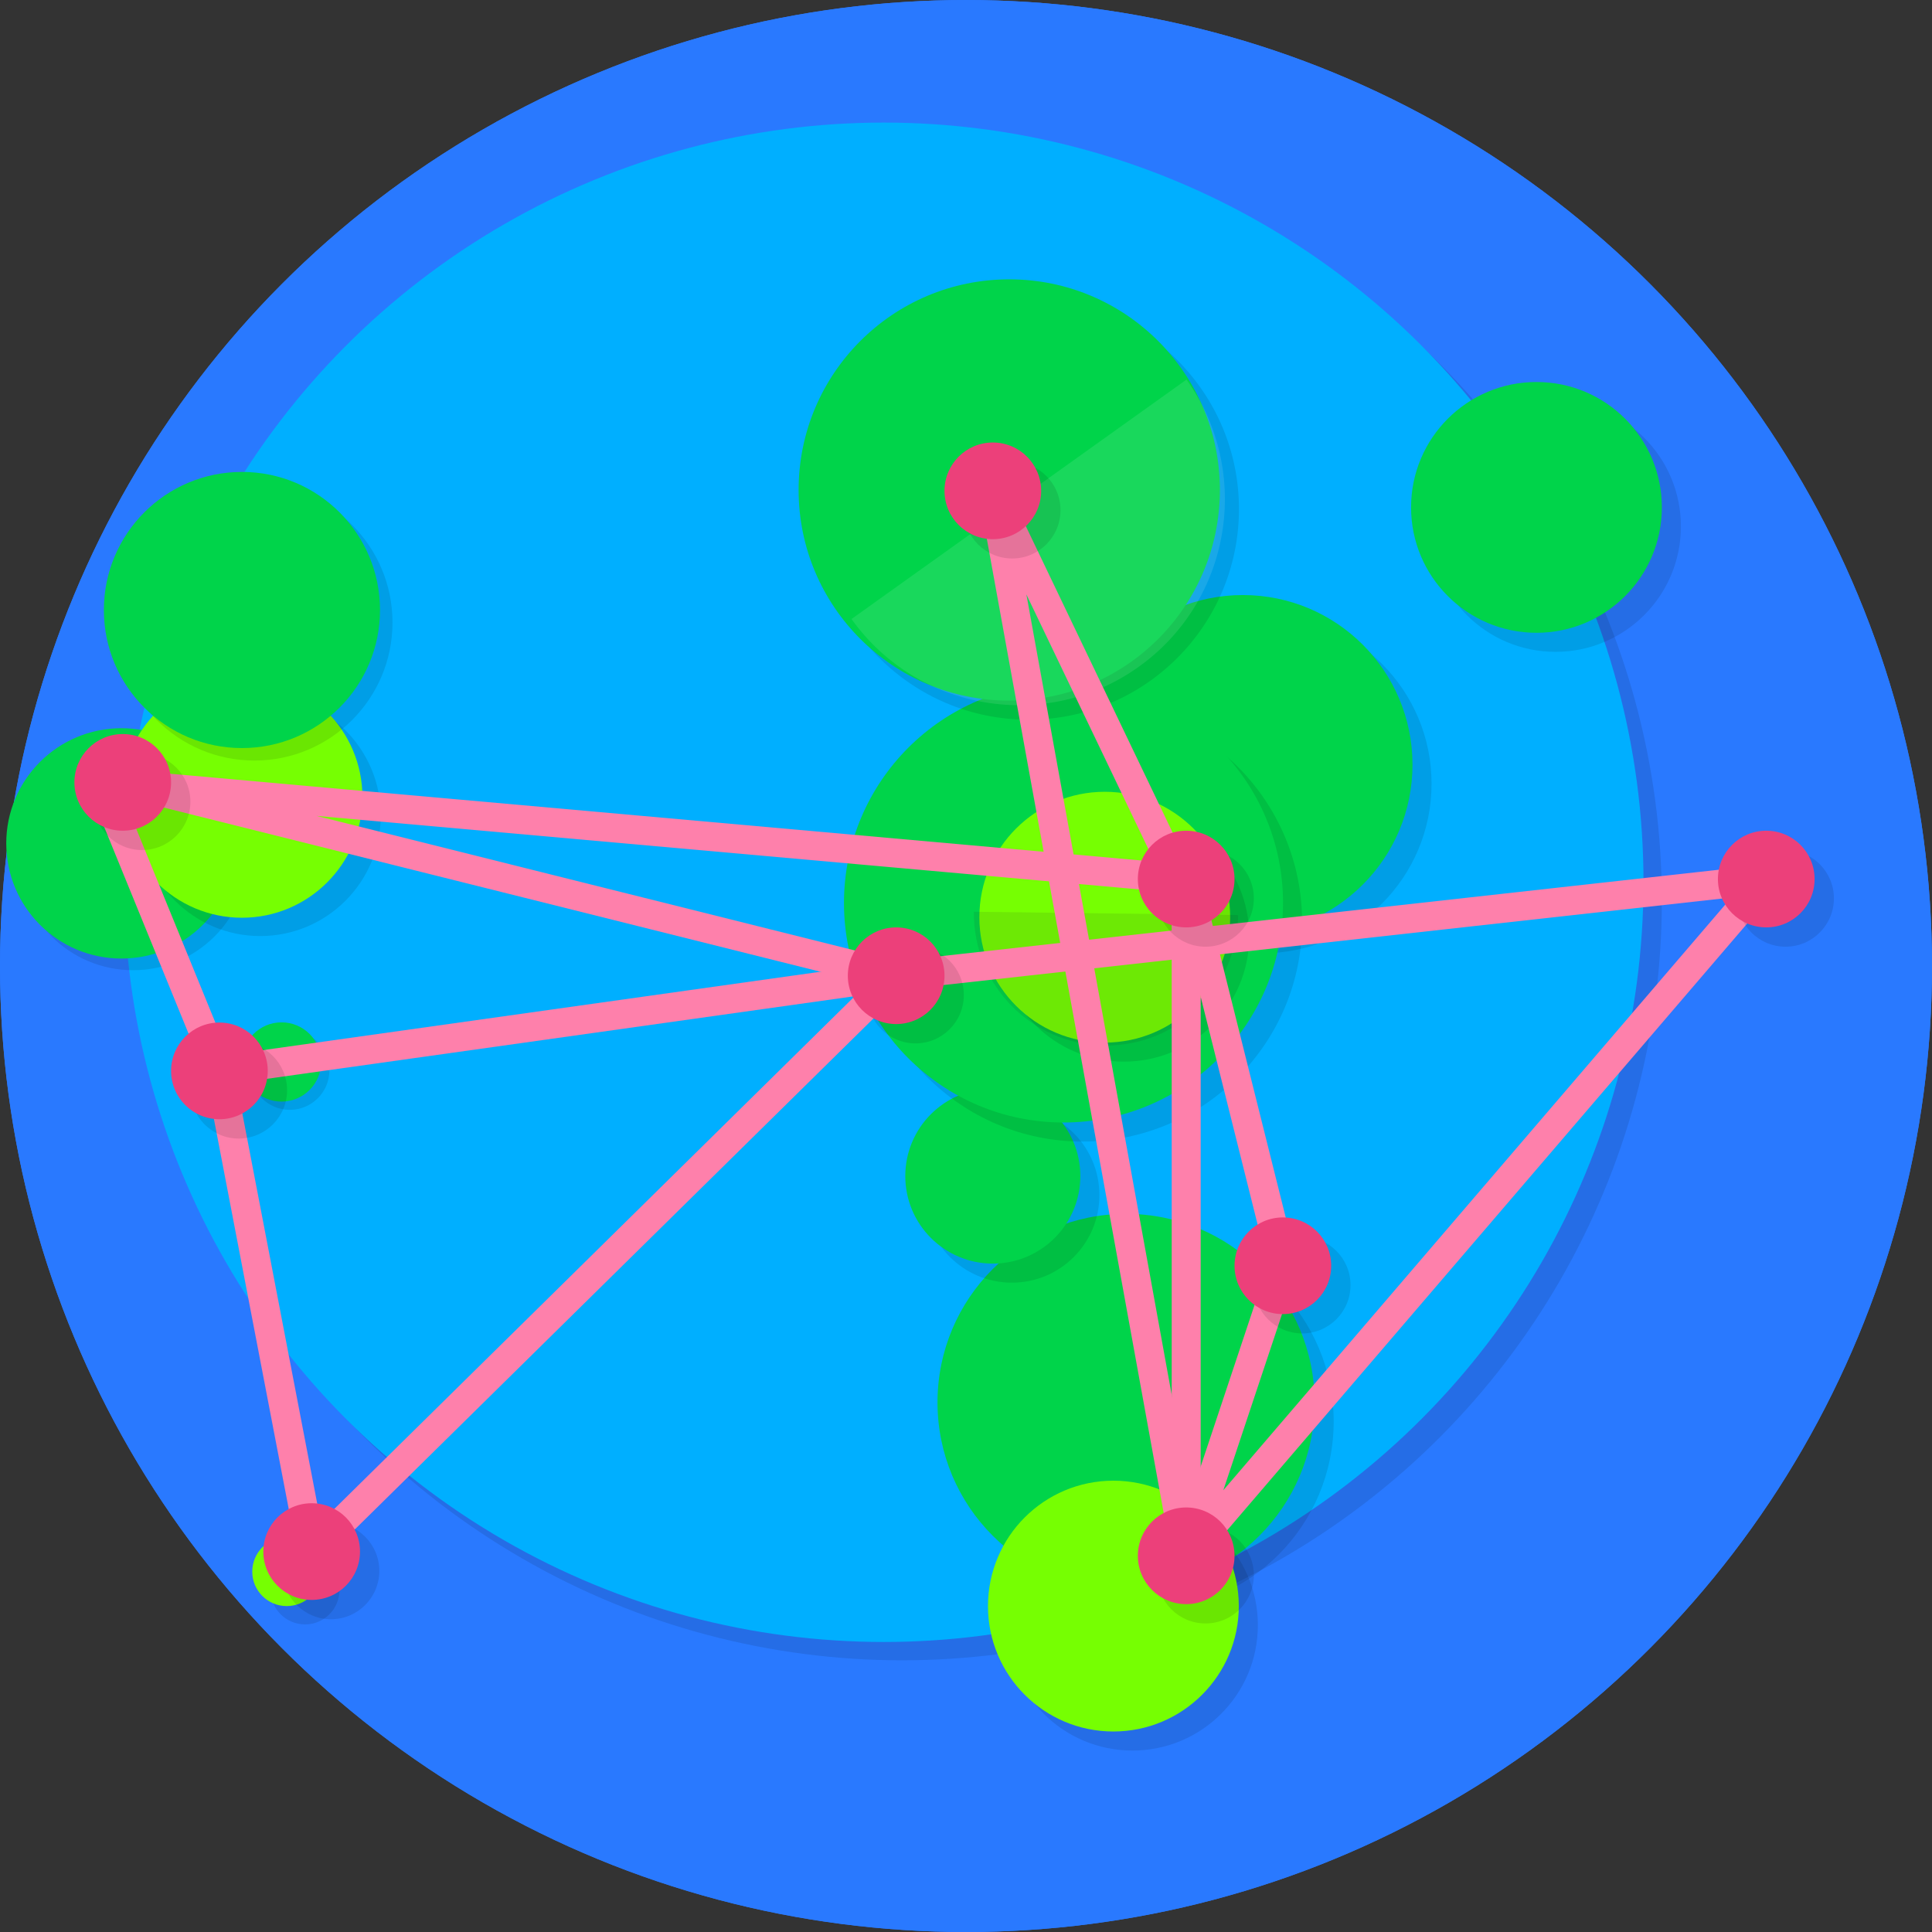 <?xml version="1.0" encoding="utf-8"?>
<!-- Generator: Adobe Illustrator 16.0.4, SVG Export Plug-In . SVG Version: 6.00 Build 0)  -->
<!DOCTYPE svg PUBLIC "-//W3C//DTD SVG 1.1//EN" "http://www.w3.org/Graphics/SVG/1.1/DTD/svg11.dtd">
<svg version="1.1" xmlns="http://www.w3.org/2000/svg" xmlns:xlink="http://www.w3.org/1999/xlink" x="0px" y="0px" width="200px"
	 height="200px" viewBox="0 0 200 200" enable-background="new 0 0 200 200" xml:space="preserve">
<rect x="0" y="0" width="200" height="200" fill="#333333" stroke="none"/>
<g id="globe5">
	<g>
		<circle fill="#2979FF" cx="100" cy="100.001" r="100"/>
		<g>
			<g opacity="0.1">
				<circle cx="91.848" cy="91.848" r="78.645"/>
			</g>
			<g>
				<circle fill="#00AFFF" cx="89.951" cy="89.952" r="78.645"/>
			</g>
		</g>
		<g>
			<g opacity="0.1">
				<circle cx="75.234" cy="77.134" r="16.872"/>
			</g>
			<g>
				<circle fill="#00D44A" cx="73.338" cy="75.238" r="16.872"/>
			</g>
		</g>
		<g>
			<g opacity="0.1">
				<path d="M82.37,140.57c0,10.361-8.396,18.758-18.757,18.758c-10.358,0-18.755-8.396-18.755-18.758
					c0-10.356,8.396-18.754,18.755-18.754C73.974,121.816,82.37,130.214,82.37,140.57z"/>
			</g>
			<g>
				<path fill="#00D44A" d="M80.474,138.674c0,10.361-8.397,18.758-18.757,18.758c-10.358,0-18.755-8.396-18.755-18.758
					c0-10.356,8.397-18.754,18.755-18.754C72.077,119.92,80.474,128.317,80.474,138.674z"/>
			</g>
		</g>
		<g>
			<g opacity="0.1">
				<circle cx="146.834" cy="146.389" r="17.584"/>
			</g>
			<g>
				<circle fill="#00D44A" cx="144.938" cy="144.492" r="17.584"/>
			</g>
		</g>
		<g>
			<g opacity="0.1">
				<circle cx="161.909" cy="102.42" r="12.56"/>
			</g>
			<g>
				<circle fill="#00D44A" cx="160.013" cy="100.524" r="12.56"/>
			</g>
		</g>
		<g>
			<g opacity="0.1">
				<circle cx="139.296" cy="126.917" r="11.302"/>
			</g>
			<g>
				<circle fill="#76FF02" cx="137.4" cy="125.021" r="11.302"/>
			</g>
		</g>
		<g>
			<g opacity="0.1">
				<circle cx="174.89" cy="119.381" r="6.07"/>
			</g>
			<g>
				<circle fill="#76FF02" cx="172.993" cy="117.484" r="6.07"/>
			</g>
		</g>
		<g>
			<g opacity="0.1">
				<circle cx="150.292" cy="72.901" r="9.106"/>
			</g>
			<g>
				<circle fill="#00D44A" cx="148.395" cy="71.005" r="9.106"/>
			</g>
		</g>
		<g>
			<g opacity="0.1">
				<path d="M186.755,61.673c0,9.098-7.378,16.478-16.477,16.478c-9.102,0-16.475-7.38-16.475-16.478
					c0-9.096,7.373-16.474,16.475-16.474C179.377,45.2,186.755,52.578,186.755,61.673z"/>
			</g>
			<g>
				<path fill="#00D44A" d="M183.324,58.243c0,9.098-7.378,16.478-16.477,16.478c-9.102,0-16.475-7.38-16.475-16.478
					c0-9.096,7.373-16.474,16.475-16.474C175.946,41.769,183.324,49.147,183.324,58.243z"/>
			</g>
		</g>
		<g>
			<g opacity="0.1">
				<circle cx="181.558" cy="88.568" r="14.454"/>
			</g>
			<g>
				<circle fill="#00D44A" cx="178.548" cy="85.558" r="14.454"/>
			</g>
		</g>
		<g>
			<g opacity="0.1">
				<circle cx="50.36" cy="118.059" r="8.707"/>
			</g>
			<g>
				<circle fill="#00D44A" cx="48.464" cy="116.162" r="8.707"/>
			</g>
		</g>
		<g>
			<g opacity="0.1">
				<circle cx="57.392" cy="90.894" r="21.837"/>
			</g>
			<g>
				<circle fill="#00D44A" cx="55.496" cy="88.998" r="21.838"/>
			</g>
		</g>
		<g>
			<g opacity="0.1">
				<circle cx="61.498" cy="92.307" r="12.476"/>
			</g>
			<g>
				<circle fill="#76FF02" cx="59.602" cy="90.411" r="12.475"/>
			</g>
		</g>
		<g>
			<g opacity="0.1">
				<circle cx="104.438" cy="51.544" r="12.474"/>
			</g>
			<g>
				<circle fill="#00D44A" cx="102.542" cy="49.648" r="12.474"/>
			</g>
		</g>
		<g>
			<g opacity="0.1">
				<circle cx="62.356" cy="160.834" r="12.475"/>
			</g>
			<g>
				<circle fill="#76FF02" cx="60.46" cy="158.938" r="12.475"/>
			</g>
		</g>
		<g>
			<g opacity="0.1">
				<circle cx="175.509" cy="142.622" r="3.567"/>
			</g>
			<g>
				<circle fill="#76FF02" cx="173.613" cy="140.726" r="3.567"/>
			</g>
		</g>
		<g>
			<g opacity="0.1">
				<circle cx="147.195" cy="165.993" r="11.518"/>
			</g>
			<g>
				<circle fill="#76FF02" cx="144.87" cy="163.668" r="11.518"/>
			</g>
		</g>
		<g>
			<g opacity="0.1">
				<path d="M140.258,75.651c13.178,1.113,22.96,12.699,21.847,25.876c-1.11,13.182-12.698,22.963-25.878,21.85
					c-13.177-1.112-22.959-12.697-21.845-25.877C115.494,84.321,127.081,74.538,140.258,75.651z"/>
			</g>
			<g>
				<path fill="#00D44A" d="M138.361,73.755c13.178,1.113,22.96,12.699,21.847,25.876c-1.11,13.181-12.698,22.962-25.878,21.849
					c-13.177-1.112-22.959-12.697-21.845-25.876C113.598,82.425,125.185,72.642,138.361,73.755z"/>
			</g>
		</g>
		<path opacity="0.1" fill="#FFFFFF" d="M155.807,83.148c7.73,10.816,5.231,25.854-5.588,33.584
			c-10.816,7.73-25.852,5.23-33.583-5.588"/>
		<path opacity="0.1" fill="#231F20" d="M46.582,89.873c-0.088,7.26,5.723,13.216,12.983,13.307
			c7.259,0.089,13.217-5.723,13.307-12.983L46.582,89.873z"/>
		<path opacity="0.25" fill="#FFFFFF" d="M181.291,50.323c4.519,7.884,1.795,17.938-6.09,22.46
			c-7.884,4.52-17.943,1.789-22.461-6.094"/>
		<g>
			<g opacity="0.1">
				<circle cx="51.995" cy="49.812" r="20.953"/>
			</g>
			<g>
				<circle fill="#00D44A" cx="50.099" cy="47.917" r="20.953"/>
			</g>
		</g>
		<path opacity="0.1" fill="#FFFFFF" d="M67.731,36.935c6.578,9.201,4.449,21.993-4.752,28.568
			c-9.202,6.578-21.991,4.45-28.569-4.751"/>
	</g>
</g>
<g id="globe4">
	<g>
		<circle fill="#2979FF" cx="100" cy="100.001" r="100"/>
		<g>
			<g opacity="0.1">
				<circle cx="93.388" cy="93.229" r="78.645"/>
			</g>
			<g>
				<circle fill="#00AFFF" cx="91.491" cy="91.333" r="78.644"/>
			</g>
		</g>
		<g>
			<g opacity="0.1">
				<circle cx="13.775" cy="88.512" r="11.923"/>
			</g>
			<g>
				<circle fill="#00D44A" cx="12.57" cy="87.306" r="11.923"/>
			</g>
		</g>
		<g>
			<g opacity="0.1">
				<circle cx="30" cy="110.788" r="4.102"/>
			</g>
			<g>
				<circle fill="#00D44A" cx="29.146" cy="109.934" r="4.102"/>
			</g>
		</g>
		<g>
			<g opacity="0.1">
				<circle cx="26.94" cy="84.425" r="12.475"/>
			</g>
			<g>
				<circle fill="#76FF02" cx="25.044" cy="82.529" r="12.475"/>
			</g>
		</g>
		<g>
			<g opacity="0.1">
				<circle cx="31.577" cy="164.592" r="3.567"/>
			</g>
			<g>
				<circle fill="#76FF02" cx="29.681" cy="162.695" r="3.567"/>
			</g>
		</g>
		<g>
			<g opacity="0.1">
				<circle cx="26.338" cy="64.439" r="14.293"/>
			</g>
			<g>
				<circle fill="#00D44A" cx="25.045" cy="63.146" r="14.293"/>
			</g>
		</g>
		<g>
			<g opacity="0.1">
				<circle cx="130.635" cy="81.13" r="17.559"/>
			</g>
			<g>
				<circle fill="#00D44A" cx="128.662" cy="79.157" r="17.559"/>
			</g>
		</g>
		<g>
			<g opacity="0.1">
				<path d="M138.062,147.147c0,10.783-8.74,19.521-19.521,19.521s-19.519-8.738-19.519-19.521c0-10.777,8.738-19.517,19.519-19.517
					S138.062,136.37,138.062,147.147z"/>
			</g>
			<g>
				<path fill="#00D44A" d="M136.088,145.174c0,10.783-8.74,19.521-19.521,19.521s-19.518-8.738-19.518-19.521
					c0-10.777,8.738-19.517,19.518-19.517S136.088,134.396,136.088,145.174z"/>
			</g>
		</g>
		<g>
			<g opacity="0.1">
				<circle cx="104.748" cy="123.72" r="9.062"/>
			</g>
			<g>
				<circle fill="#00D44A" cx="102.775" cy="121.746" r="9.061"/>
			</g>
		</g>
		<g>
			<g opacity="0.1">
				<circle cx="112.067" cy="95.449" r="22.726"/>
			</g>
			<g>
				<path fill="#00D44A" d="M132.819,93.476c0,12.552-10.175,22.725-22.728,22.725c-12.548,0-22.724-10.173-22.724-22.725
					c0-12.551,10.176-22.729,22.724-22.729C122.645,70.748,132.819,80.925,132.819,93.476z"/>
			</g>
		</g>
		<g>
			<g opacity="0.1">
				<circle cx="116.339" cy="96.92" r="12.982"/>
			</g>
			<g>
				<circle fill="#76FF02" cx="114.365" cy="94.947" r="12.982"/>
			</g>
		</g>
		<g>
			<g opacity="0.1">
				<circle cx="161.027" cy="54.498" r="12.981"/>
			</g>
			<g>
				<circle fill="#00D44A" cx="159.054" cy="52.525" r="12.981"/>
			</g>
		</g>
		<g>
			<g opacity="0.1">
				<circle cx="117.232" cy="168.235" r="12.982"/>
			</g>
			<g>
				<circle fill="#76FF02" cx="115.258" cy="166.262" r="12.982"/>
			</g>
		</g>
		<path opacity="0.1" fill="#231F20" d="M100.817,94.386c-0.094,7.555,5.955,13.754,13.511,13.848
			c7.555,0.094,13.754-5.955,13.848-13.51L100.817,94.386z"/>
		<g>
			<g opacity="0.1">
				<circle cx="106.45" cy="52.695" r="21.807"/>
			</g>
			<g>
				<circle fill="#00D44A" cx="104.477" cy="50.722" r="21.806"/>
			</g>
		</g>
		<path opacity="0.1" fill="#FFFFFF" d="M122.826,39.294c6.846,9.576,4.63,22.889-4.945,29.732
			c-9.576,6.845-22.887,4.63-29.733-4.945"/>
	</g>
</g>
<g id="globe3" display="none">
	<g display="inline">
		<circle fill="#2979FF" cx="100" cy="100.001" r="100"/>
		<g>
			<g opacity="0.1">
				<circle cx="91.848" cy="91.848" r="78.645"/>
			</g>
			<g>
				<circle fill="#00AFFF" cx="89.951" cy="89.951" r="78.644"/>
			</g>
		</g>
		<g>
			<g opacity="0.1">
				<path d="M104.532,100.712c0,10.36-8.397,18.758-18.757,18.758c-10.358,0-18.756-8.397-18.756-18.758
					c0-10.356,8.397-18.753,18.756-18.753C96.135,81.959,104.532,90.355,104.532,100.712z"/>
			</g>
			<g>
				<path fill="#00D44A" d="M102.636,98.815c0,10.36-8.397,18.758-18.756,18.758c-10.358,0-18.756-8.397-18.756-18.758
					c0-10.356,8.397-18.753,18.756-18.753C94.239,80.062,102.636,88.459,102.636,98.815z"/>
			</g>
		</g>
		<g>
			<g opacity="0.1">
				<circle cx="17.975" cy="98.039" r="6.07"/>
			</g>
			<g>
				<circle fill="#76FF02" cx="16.079" cy="96.143" r="6.07"/>
			</g>
		</g>
		<g>
			<g opacity="0.1">
				<circle cx="115.044" cy="115.044" r="4.102"/>
			</g>
			<g>
				<circle fill="#00D44A" cx="114.189" cy="114.189" r="4.102"/>
			</g>
		</g>
		<g>
			<g opacity="0.1">
				<path d="M48.869,61.673c0,9.098-7.378,16.477-16.477,16.477c-9.102,0-16.475-7.379-16.475-16.477
					c0-9.096,7.373-16.473,16.475-16.473C41.491,45.2,48.869,52.577,48.869,61.673z"/>
			</g>
			<g>
				<path fill="#00D44A" d="M45.438,58.242c0,9.098-7.378,16.477-16.477,16.477c-9.102,0-16.475-7.379-16.475-16.477
					c0-9.096,7.373-16.473,16.475-16.473C38.06,41.77,45.438,49.146,45.438,58.242z"/>
			</g>
		</g>
		<g>
			<g opacity="0.1">
				<circle cx="43.671" cy="88.567" r="14.454"/>
			</g>
			<g>
				<circle fill="#00D44A" cx="40.662" cy="85.558" r="14.454"/>
			</g>
		</g>
		<g>
			<g opacity="0.1">
				<circle cx="109.518" cy="84.425" r="12.475"/>
			</g>
			<g>
				<circle fill="#76FF02" cx="107.621" cy="82.528" r="12.474"/>
			</g>
		</g>
		<g>
			<g opacity="0.1">
				<circle cx="11.905" cy="121.992" r="3.567"/>
			</g>
			<g>
				<circle fill="#76FF02" cx="10.009" cy="120.096" r="3.567"/>
			</g>
		</g>
		<g>
			<g>
				<g opacity="0.1">
					<circle cx="78.698" cy="169.27" r="12.475"/>
				</g>
				<g>
					<circle fill="#76FF02" cx="76.802" cy="167.373" r="12.475"/>
				</g>
			</g>
			<path opacity="0.1" fill="#231F20" d="M63.782,166.834c-0.089,7.26,5.723,13.217,12.983,13.307
				c7.26,0.09,13.217-5.723,13.307-12.982L63.782,166.834z"/>
		</g>
		<path opacity="0.25" fill="#FFFFFF" d="M43.405,50.322c4.519,7.884,1.795,17.939-6.09,22.459
			c-7.884,4.52-17.943,1.789-22.461-6.092"/>
		<g>
			<g opacity="0.1">
				<circle cx="78.752" cy="63.672" r="30.853"/>
			</g>
			<g>
				<circle fill="#00D44A" cx="75.96" cy="60.88" r="30.853"/>
			</g>
		</g>
		<path opacity="0.1" fill="#FFFFFF" d="M101.922,44.71c9.686,13.548,6.551,32.384-6.997,42.067
			c-13.55,9.686-32.383,6.552-42.069-6.996"/>
		<g>
			<g opacity="0.1">
				<circle cx="185.092" cy="86.769" r="11.341"/>
			</g>
			<g>
				<circle fill="#00D44A" cx="183.818" cy="85.494" r="11.341"/>
			</g>
		</g>
		<g>
			<g opacity="0.1">
				<path d="M189.889,129.409c0,6.965-5.645,12.609-12.608,12.609c-6.962,0-12.607-5.645-12.607-12.609
					c0-6.961,5.646-12.605,12.607-12.605C184.244,116.804,189.889,122.448,189.889,129.409z"/>
			</g>
			<g>
				<path fill="#00D44A" d="M188.614,128.135c0,6.965-5.645,12.609-12.608,12.609c-6.962,0-12.607-5.645-12.607-12.609
					c0-6.961,5.646-12.605,12.607-12.605C182.97,115.529,188.614,121.174,188.614,128.135z"/>
			</g>
		</g>
		<g>
			<g opacity="0.1">
				<circle cx="168.372" cy="114.277" r="5.853"/>
			</g>
			<g>
				<circle fill="#00D44A" cx="167.097" cy="113.003" r="5.853"/>
			</g>
		</g>
		<g>
			<g opacity="0.1">
				<circle cx="173.099" cy="96.018" r="14.679"/>
			</g>
			<g>
				<circle fill="#00D44A" cx="171.825" cy="94.743" r="14.679"/>
			</g>
		</g>
		<g>
			<g opacity="0.1">
				<circle cx="175.858" cy="96.968" r="8.386"/>
			</g>
			<g>
				<circle fill="#76FF02" cx="174.584" cy="95.693" r="8.386"/>
			</g>
		</g>
		<g>
			<g opacity="0.1">
				<circle cx="176.435" cy="143.03" r="8.385"/>
			</g>
			<g>
				<circle fill="#76FF02" cx="175.161" cy="141.756" r="8.385"/>
			</g>
		</g>
		<path opacity="0.1" fill="#231F20" d="M165.832,95.331c-0.06,4.88,3.847,8.884,8.728,8.944c4.88,0.061,8.884-3.847,8.944-8.727
			L165.832,95.331z"/>
		<g>
			<g opacity="0.1">
				<circle cx="169.471" cy="68.403" r="14.084"/>
			</g>
			<g>
				<circle fill="#00D44A" cx="168.197" cy="67.129" r="14.084"/>
			</g>
		</g>
		<path opacity="0.1" fill="#FFFFFF" d="M180.049,59.747c4.422,6.185,2.99,14.784-3.194,19.204
			c-6.186,4.421-14.783,2.99-19.205-3.194"/>
	</g>
</g>
<g id="globe2" display="none">
	<g display="inline">
		<circle fill="#2979FF" cx="100" cy="100.001" r="100"/>
		<g>
			<g opacity="0.1">
				<circle cx="91.848" cy="91.848" r="78.645"/>
			</g>
			<g>
				<circle fill="#00AFFF" cx="89.951" cy="89.952" r="78.644"/>
			</g>
		</g>
		<g>
			<g opacity="0.1">
				<path d="M149.497,100.712c0,10.361-8.397,18.758-18.757,18.758c-10.358,0-18.756-8.396-18.756-18.758
					c0-10.356,8.397-18.753,18.756-18.753C141.1,81.959,149.497,90.355,149.497,100.712z"/>
			</g>
			<g>
				<path fill="#00D44A" d="M147.601,98.816c0,10.361-8.397,18.757-18.757,18.757c-10.358,0-18.756-8.396-18.756-18.757
					c0-10.356,8.397-18.753,18.756-18.753C139.203,80.062,147.601,88.459,147.601,98.816z"/>
			</g>
		</g>
		<g>
			<g opacity="0.1">
				<circle cx="53.912" cy="146.388" r="17.584"/>
			</g>
			<g>
				<circle fill="#00D44A" cx="52.016" cy="144.491" r="17.584"/>
			</g>
		</g>
		<g>
			<g opacity="0.1">
				<circle cx="68.987" cy="102.42" r="12.56"/>
			</g>
			<g>
				<circle fill="#00D44A" cx="67.091" cy="100.524" r="12.56"/>
			</g>
		</g>
		<g>
			<g opacity="0.1">
				<circle cx="46.375" cy="126.916" r="11.302"/>
			</g>
			<g>
				<circle fill="#76FF02" cx="44.479" cy="125.02" r="11.302"/>
			</g>
		</g>
		<g>
			<g opacity="0.1">
				<circle cx="81.968" cy="119.381" r="6.07"/>
			</g>
			<g>
				<circle fill="#76FF02" cx="80.072" cy="117.484" r="6.07"/>
			</g>
		</g>
		<g>
			<g opacity="0.1">
				<circle cx="57.37" cy="72.901" r="9.106"/>
			</g>
			<g>
				<circle fill="#00D44A" cx="55.474" cy="71.005" r="9.106"/>
			</g>
		</g>
		<g>
			<g opacity="0.1">
				<path d="M93.833,61.673c0,9.098-7.378,16.477-16.477,16.477c-9.102,0-16.475-7.379-16.475-16.477
					c0-9.096,7.373-16.473,16.475-16.473C86.456,45.2,93.833,52.578,93.833,61.673z"/>
			</g>
			<g>
				<path fill="#00D44A" d="M90.403,58.243c0,9.098-7.378,16.477-16.477,16.477c-9.102,0-16.475-7.379-16.475-16.477
					c0-9.096,7.373-16.473,16.475-16.473C83.025,41.77,90.403,49.147,90.403,58.243z"/>
			</g>
		</g>
		<g>
			<g opacity="0.1">
				<circle cx="88.636" cy="88.568" r="14.454"/>
			</g>
			<g>
				<circle fill="#00D44A" cx="85.626" cy="85.558" r="14.454"/>
			</g>
		</g>
		<g>
			<g opacity="0.1">
				<circle cx="39.463" cy="44.394" r="12.474"/>
			</g>
			<g>
				<circle fill="#00D44A" cx="37.567" cy="42.498" r="12.474"/>
			</g>
		</g>
		<g>
			<g opacity="0.1">
				<circle cx="154.482" cy="84.425" r="12.475"/>
			</g>
			<g>
				<circle fill="#76FF02" cx="152.586" cy="82.529" r="12.475"/>
			</g>
		</g>
		<g>
			<g opacity="0.1">
				<circle cx="82.587" cy="142.621" r="3.567"/>
			</g>
			<g>
				<circle fill="#76FF02" cx="80.691" cy="140.725" r="3.567"/>
			</g>
		</g>
		<g>
			<g opacity="0.1">
				<circle cx="54.274" cy="165.993" r="11.518"/>
			</g>
			<g>
				<circle fill="#76FF02" cx="51.949" cy="163.668" r="11.518"/>
			</g>
		</g>
		<g>
			<g opacity="0.1">
				<path d="M47.336,75.652c13.178,1.112,22.96,12.699,21.847,25.875c-1.11,13.181-12.698,22.962-25.878,21.849
					C30.128,122.264,20.346,110.679,21.46,97.5C22.572,84.321,34.159,74.539,47.336,75.652z"/>
			</g>
			<g>
				<path fill="#00D44A" d="M45.44,73.756c13.178,1.113,22.96,12.699,21.847,25.875c-1.11,13.18-12.698,22.961-25.878,21.848
					c-13.177-1.112-22.959-12.697-21.845-25.875C20.676,82.425,32.263,72.643,45.44,73.756z"/>
			</g>
		</g>
		<path opacity="0.1" fill="#FFFFFF" d="M62.885,83.147c7.73,10.817,5.231,25.854-5.588,33.584
			c-10.816,7.73-25.852,5.23-33.583-5.587"/>
		<g>
			<g>
				<g opacity="0.1">
					<circle cx="145.021" cy="159.262" r="12.475"/>
				</g>
				<g>
					<circle fill="#76FF02" cx="143.125" cy="157.365" r="12.475"/>
				</g>
			</g>
			<path opacity="0.1" fill="#231F20" d="M130.104,156.826c-0.089,7.26,5.723,13.217,12.983,13.307
				c7.26,0.09,13.217-5.723,13.307-12.982L130.104,156.826z"/>
		</g>
		<path opacity="0.25" fill="#FFFFFF" d="M88.37,50.323c4.519,7.884,1.795,17.939-6.09,22.459
			c-7.884,4.52-17.943,1.789-22.461-6.093"/>
		<g>
			<g opacity="0.1">
				<circle cx="123.717" cy="63.672" r="30.853"/>
			</g>
			<g>
				<circle fill="#00D44A" cx="120.925" cy="60.88" r="30.853"/>
			</g>
		</g>
		<path opacity="0.1" fill="#FFFFFF" d="M146.887,44.71c9.686,13.548,6.551,32.384-6.997,42.067
			c-13.55,9.686-32.383,6.552-42.069-6.996"/>
	</g>
</g>
<g id="globe1" display="none">
	<g display="inline">
		<circle fill="#2979FF" cx="100" cy="100.001" r="100"/>
		<g>
			<g opacity="0.1">
				<circle cx="91.848" cy="91.848" r="78.645"/>
			</g>
			<g>
				<circle fill="#00AFFF" cx="89.951" cy="89.952" r="78.645"/>
			</g>
		</g>
		<g>
			<g opacity="0.1">
				<path d="M92.106,77.135c0,9.315-7.555,16.869-16.873,16.869S58.362,86.45,58.362,77.135c0-9.319,7.553-16.872,16.871-16.872
					S92.106,67.815,92.106,77.135z"/>
			</g>
			<g>
				<circle fill="#00D44A" cx="73.338" cy="75.238" r="16.872"/>
			</g>
		</g>
		<g>
			<g opacity="0.1">
				<path d="M82.37,140.569c0,10.361-8.396,18.758-18.757,18.758c-10.358,0-18.755-8.396-18.755-18.758
					c0-10.356,8.396-18.753,18.755-18.753C73.974,121.816,82.37,130.213,82.37,140.569z"/>
			</g>
			<g>
				<path fill="#00D44A" d="M80.474,138.673c0,10.361-8.397,18.758-18.757,18.758c-10.358,0-18.755-8.396-18.755-18.758
					c0-10.356,8.397-18.753,18.755-18.753C72.077,119.92,80.474,128.316,80.474,138.673z"/>
			</g>
		</g>
		<g>
			<g opacity="0.1">
				<circle cx="146.834" cy="146.388" r="17.584"/>
			</g>
			<g>
				<circle fill="#00D44A" cx="144.938" cy="144.491" r="17.584"/>
			</g>
		</g>
		<g>
			<g opacity="0.1">
				<circle cx="161.909" cy="102.42" r="12.56"/>
			</g>
			<g>
				<circle fill="#00D44A" cx="160.013" cy="100.524" r="12.56"/>
			</g>
		</g>
		<g>
			<g opacity="0.1">
				<circle cx="139.296" cy="126.916" r="11.302"/>
			</g>
			<g>
				<circle fill="#76FF02" cx="137.4" cy="125.02" r="11.302"/>
			</g>
		</g>
		<g>
			<g opacity="0.1">
				<circle cx="174.89" cy="119.381" r="6.07"/>
			</g>
			<g>
				<circle fill="#76FF02" cx="172.993" cy="117.484" r="6.07"/>
			</g>
		</g>
		<g>
			<g opacity="0.1">
				<circle cx="150.292" cy="72.901" r="9.106"/>
			</g>
			<g>
				<circle fill="#00D44A" cx="148.395" cy="71.005" r="9.106"/>
			</g>
		</g>
		<g>
			<g opacity="0.1">
				<path d="M186.755,61.673c0,9.098-7.378,16.477-16.477,16.477c-9.102,0-16.475-7.379-16.475-16.477
					c0-9.096,7.373-16.473,16.475-16.473C179.377,45.2,186.755,52.578,186.755,61.673z"/>
			</g>
			<g>
				<path fill="#00D44A" d="M183.324,58.243c0,9.098-7.378,16.477-16.477,16.477c-9.102,0-16.475-7.379-16.475-16.477
					c0-9.096,7.373-16.473,16.475-16.473C175.946,41.77,183.324,49.147,183.324,58.243z"/>
			</g>
		</g>
		<g>
			<g opacity="0.1">
				<circle cx="181.558" cy="88.568" r="14.454"/>
			</g>
			<g>
				<circle fill="#00D44A" cx="178.548" cy="85.558" r="14.454"/>
			</g>
		</g>
		<g>
			<g opacity="0.1">
				<circle cx="50.36" cy="118.059" r="8.707"/>
			</g>
			<g>
				<circle fill="#00D44A" cx="48.464" cy="116.162" r="8.707"/>
			</g>
		</g>
		<g>
			<g opacity="0.1">
				<circle cx="57.392" cy="90.894" r="21.837"/>
			</g>
			<g>
				<circle fill="#00D44A" cx="55.496" cy="88.998" r="21.838"/>
			</g>
		</g>
		<g>
			<g opacity="0.1">
				<circle cx="61.498" cy="92.307" r="12.476"/>
			</g>
			<g>
				<circle fill="#76FF02" cx="59.602" cy="90.411" r="12.475"/>
			</g>
		</g>
		<g>
			<g opacity="0.1">
				<circle cx="104.438" cy="51.544" r="12.474"/>
			</g>
			<g>
				<circle fill="#00D44A" cx="102.542" cy="49.648" r="12.474"/>
			</g>
		</g>
		<g>
			<g opacity="0.1">
				<circle cx="62.356" cy="160.833" r="12.475"/>
			</g>
			<g>
				<circle fill="#76FF02" cx="60.46" cy="158.937" r="12.475"/>
			</g>
		</g>
		<g>
			<g opacity="0.1">
				<circle cx="175.509" cy="142.621" r="3.567"/>
			</g>
			<g>
				<circle fill="#76FF02" cx="173.613" cy="140.725" r="3.567"/>
			</g>
		</g>
		<g>
			<g opacity="0.1">
				<circle cx="147.195" cy="165.993" r="11.518"/>
			</g>
			<g>
				<circle fill="#76FF02" cx="144.87" cy="163.668" r="11.518"/>
			</g>
		</g>
		<g>
			<g opacity="0.1">
				<path d="M140.258,75.652c13.178,1.112,22.96,12.699,21.847,25.875c-1.11,13.181-12.698,22.962-25.878,21.849
					c-13.177-1.112-22.959-12.697-21.845-25.876C115.494,84.321,127.081,74.539,140.258,75.652z"/>
			</g>
			<g>
				<path fill="#00D44A" d="M138.361,73.756c13.178,1.113,22.96,12.699,21.847,25.875c-1.11,13.18-12.698,22.961-25.878,21.848
					c-13.177-1.112-22.959-12.697-21.845-25.875C113.598,82.425,125.185,72.643,138.361,73.756z"/>
			</g>
		</g>
		<path opacity="0.1" fill="#FFFFFF" d="M155.807,83.147c7.73,10.817,5.231,25.854-5.588,33.584
			c-10.816,7.73-25.852,5.23-33.583-5.587"/>
		<path opacity="0.1" fill="#231F20" d="M46.582,89.872c-0.088,7.26,5.723,13.216,12.983,13.307
			c7.259,0.089,13.217-5.723,13.307-12.982L46.582,89.872z"/>
		<path opacity="0.25" fill="#FFFFFF" d="M181.291,50.323c4.519,7.884,1.795,17.939-6.09,22.459
			c-7.884,4.52-17.943,1.789-22.461-6.093"/>
		<g>
			<g opacity="0.1">
				<circle cx="51.995" cy="49.812" r="20.953"/>
			</g>
			<g>
				<circle fill="#00D44A" cx="50.099" cy="47.917" r="20.953"/>
			</g>
		</g>
		<path opacity="0.1" fill="#FFFFFF" d="M67.731,36.935c6.578,9.201,4.449,21.993-4.752,28.569
			c-9.202,6.578-21.991,4.45-28.569-4.751"/>
	</g>
</g>
<g id="network">
	<g id="lines">
		
			<polyline fill="none" stroke="#FE80AB" stroke-width="3" stroke-linecap="round" stroke-linejoin="round" stroke-miterlimit="10" points="
			13.772,81.258 122.794,90.999 132.802,131.032 122.794,161.056 182.842,90.999 92.771,101.007 12.706,80.991 		"/>
		
			<line fill="none" stroke="#FE80AB" stroke-width="3" stroke-miterlimit="10" x1="122.794" y1="90.999" x2="122.794" y2="161.056"/>
		
			<polyline fill="none" stroke="#FE80AB" stroke-width="3" stroke-linecap="round" stroke-linejoin="round" stroke-miterlimit="10" points="
			122.794,161.056 102.778,50.811 121.996,90.928 		"/>
		<line fill="none" stroke="#FE80AB" stroke-width="3" stroke-miterlimit="10" x1="10.522" y1="80.992" x2="22.715" y2="110.857"/>
		<polygon fill="none" stroke="#FE80AB" stroke-width="3" stroke-miterlimit="10" points="22.715,110.857 92.771,101.007 
			32.264,160.619 		"/>
	</g>
	<g id="nodes">
		<g opacity="0.1">
			<circle cx="14.706" cy="82.992" r="5.004"/>
			<circle cx="24.714" cy="112.858" r="5.004"/>
			<circle cx="94.771" cy="103.007" r="5.004"/>
			<circle cx="34.263" cy="162.619" r="5.004"/>
			<circle cx="124.794" cy="163.056" r="5.004"/>
			<circle cx="134.802" cy="133.032" r="5.004"/>
			<circle cx="124.794" cy="92.999" r="5.004"/>
			<circle cx="104.778" cy="52.811" r="5.004"/>
			<circle cx="184.842" cy="92.999" r="5.004"/>
		</g>
		<g>
			<g>
				<circle fill="#EC407A" cx="12.706" cy="80.992" r="5.004"/>
				<circle fill="#EC407A" cx="22.714" cy="110.858" r="5.004"/>
				<circle fill="#EC407A" cx="92.771" cy="101.007" r="5.004"/>
				<circle fill="#EC407A" cx="32.263" cy="160.619" r="5.004"/>
				<circle fill="#EC407A" cx="122.794" cy="161.056" r="5.004"/>
				<circle fill="#EC407A" cx="132.802" cy="131.032" r="5.004"/>
				<circle fill="#EC407A" cx="122.794" cy="90.999" r="5.004"/>
				<circle fill="#EC407A" cx="102.778" cy="50.811" r="5.004"/>
				<circle fill="#EC407A" cx="182.842" cy="90.999" r="5.004"/>
			</g>
		</g>
	</g>
</g>
</svg>
